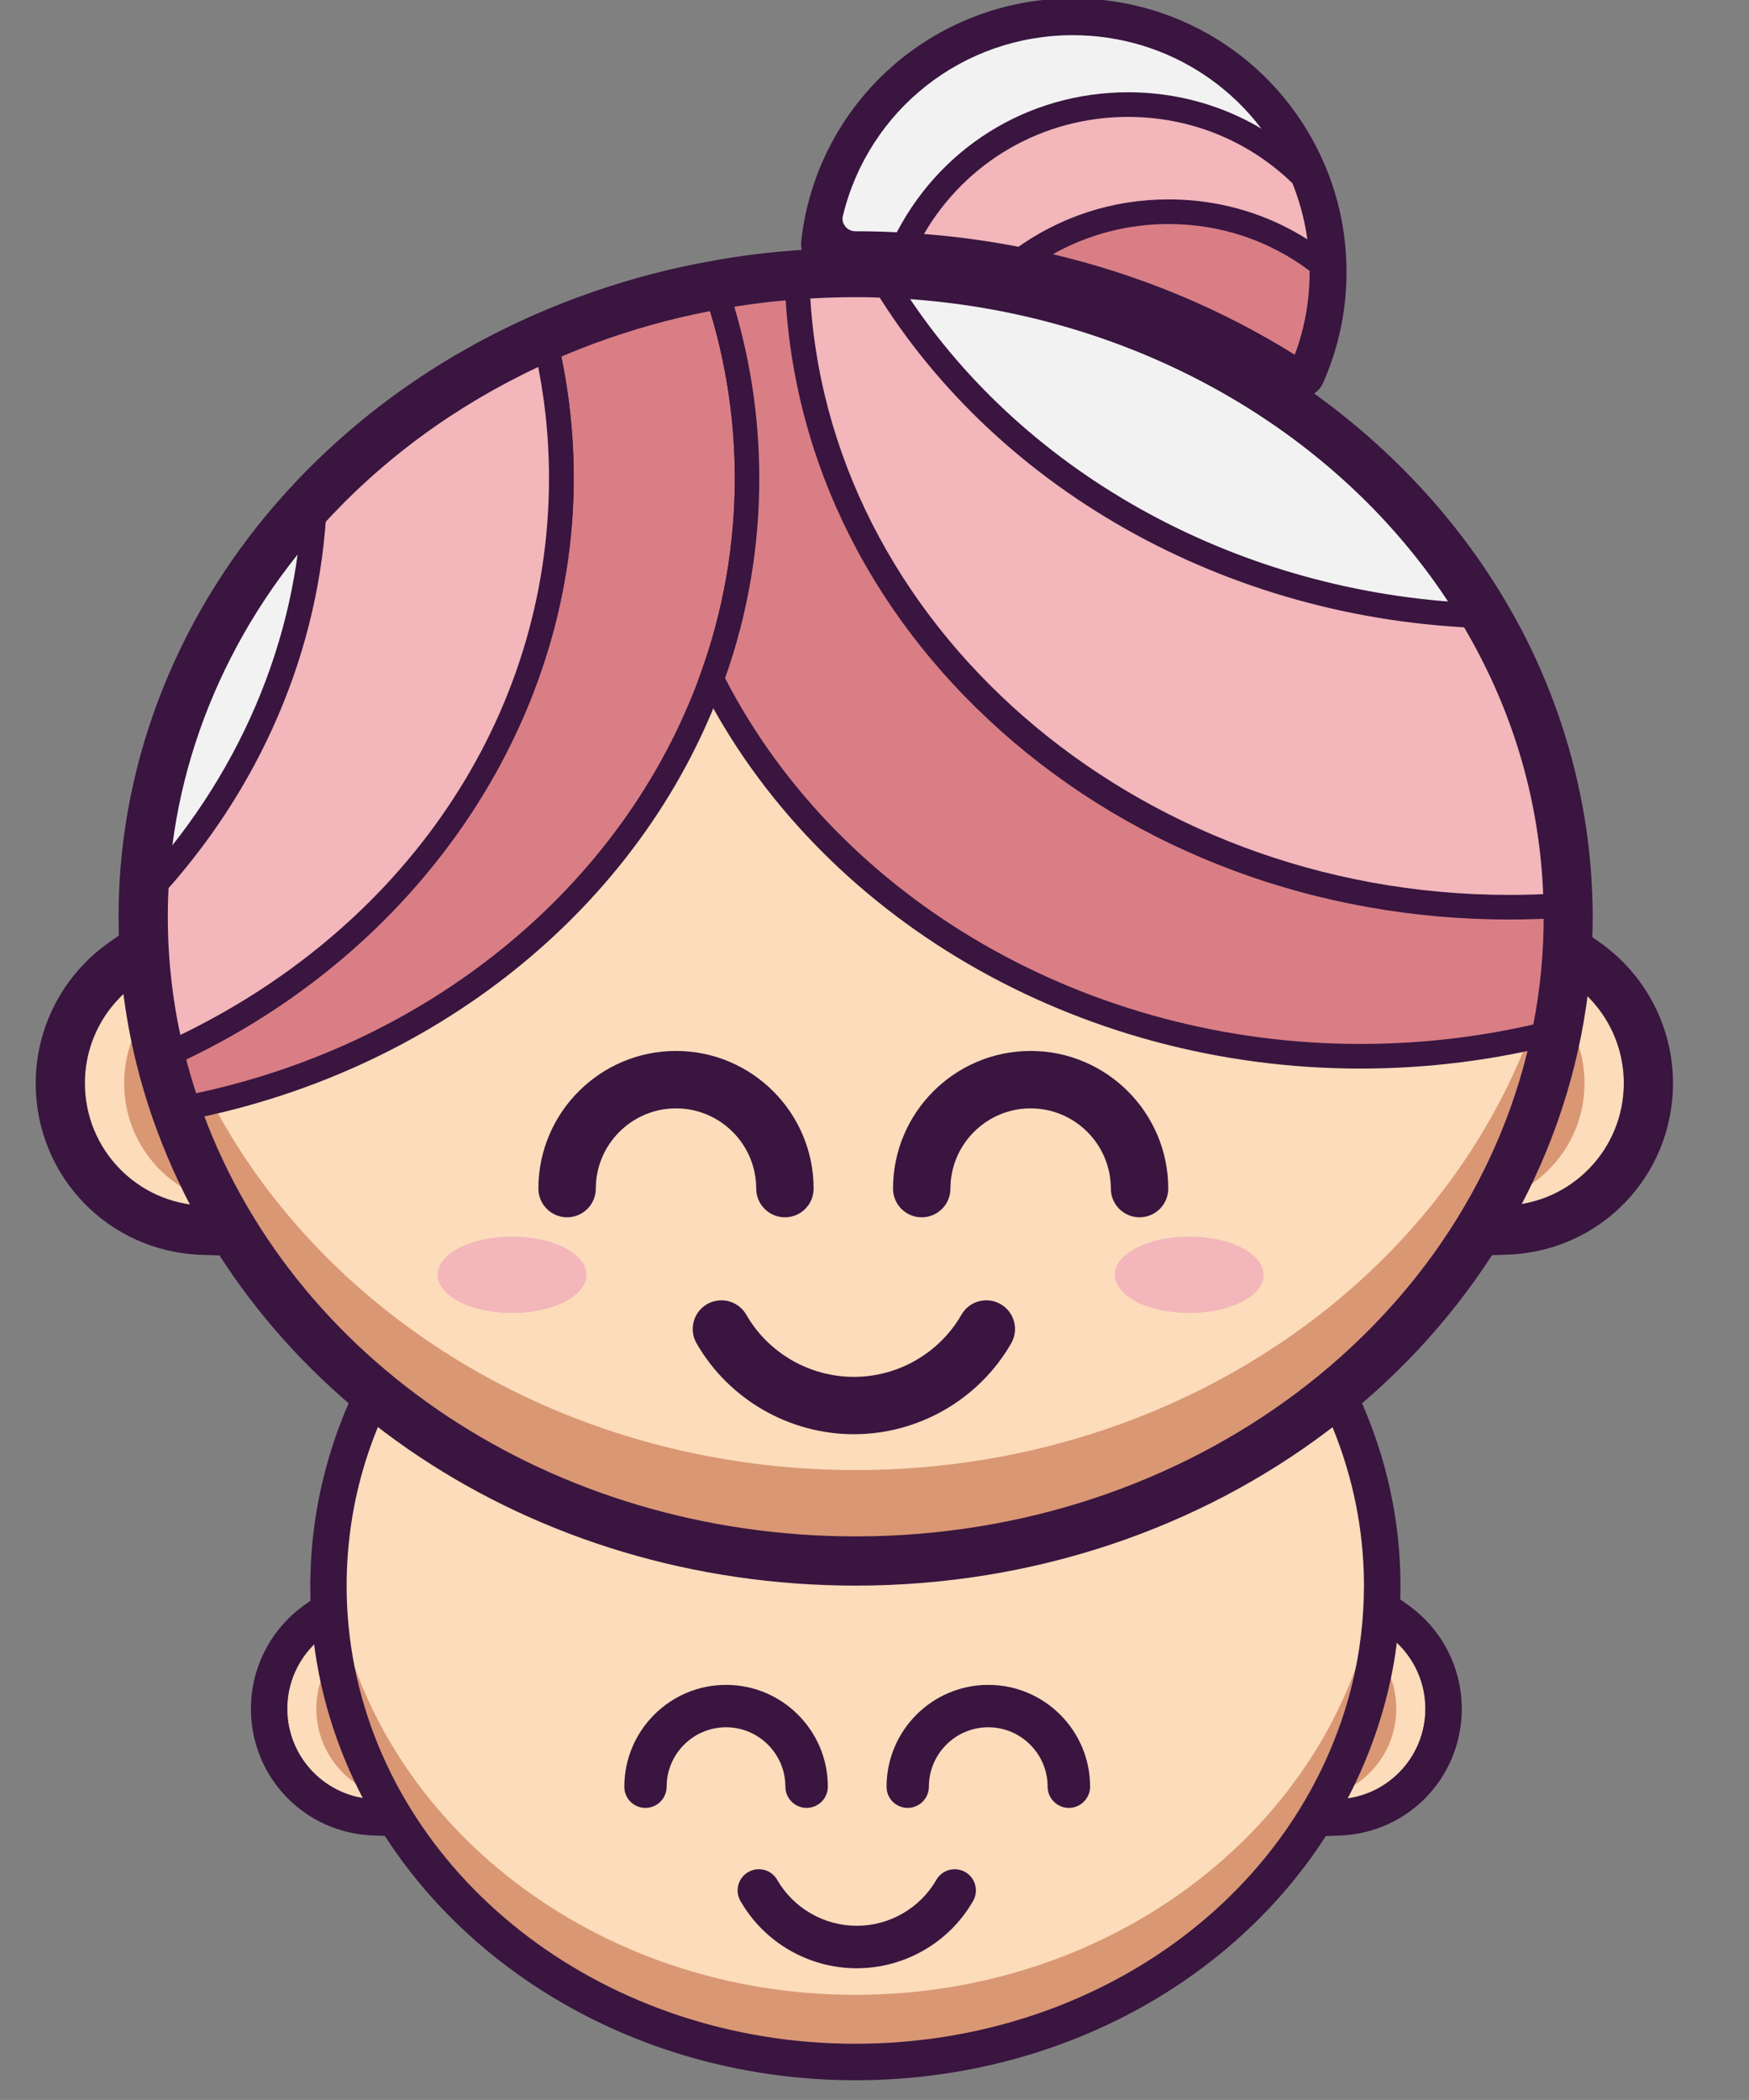 <svg xmlns="http://www.w3.org/2000/svg" xmlns:xlink="http://www.w3.org/1999/xlink" version="1.1" style="enable-background:new 0 0 291 347;" xml:space="preserve" width="222.429" height="267"><rect width="100%" height="100%" fill="#808080" stroke="none"/><rect id="backgroundrect" width="100%" height="100%" x="0" y="0" fill="none" stroke="none" class="" style=""/>
<style type="text/css">
	.st0{fill:#FCDCBA;}
	.st1{fill:#391540;}
	.st2{fill:#DA9774;}
	.st3{fill:#F2F2F2;}
	.st4{fill:#D97E85;}
	.st5{fill:#F2B6BB;}
	.st6{fill:#FFFFFF;}
	.st7{fill:#9BBF95;}
</style>

<g class="currentLayer" style=""><title>Layer 1</title><g id="svg_1" class="">
	<g id="svg_2">
		<path class="st0" d="M47.651,228.763 c-6.17,-0.21 -11.11,-5.28 -11.11,-11.51 c0,-3.88 1.93,-7.32 4.87,-9.41 C42.181,215.243 44.341,222.293 47.651,228.763 z" id="svg_3"/>
		<path class="st1" d="M41.401,207.843 c0.78,7.41 2.94,14.45 6.24,20.92 c-6.17,-0.21 -11.11,-5.28 -11.11,-11.51 C36.531,213.363 38.461,209.933 41.401,207.843 M45.181,199.493 l-6.45,4.57 c-4.27,3.03 -6.82,7.96 -6.82,13.18 c0,8.75 6.84,15.83 15.58,16.13 l7.85,0.26 l-3.57,-6.99 c-3.12,-6.1 -5.06,-12.59 -5.76,-19.3 L45.181,199.493 L45.181,199.493 z" id="svg_4"/>
	</g>
	<path class="st2" d="M41.881,211.313 c-1.05,1.73 -1.65,3.77 -1.65,5.94 c0,4.74 2.86,8.8 6.94,10.57 " id="svg_5"/>
	<g id="svg_6">
		<path class="st0" d="M170.161,228.763 c6.17,-0.21 11.11,-5.28 11.11,-11.51 c0,-3.88 -1.93,-7.32 -4.87,-9.41 C175.621,215.243 173.461,222.293 170.161,228.763 z" id="svg_7"/>
		<path class="st1" d="M176.401,207.843 c2.94,2.09 4.87,5.53 4.87,9.41 c0,6.23 -4.94,11.3 -11.11,11.51 C173.461,222.293 175.621,215.243 176.401,207.843 M172.631,199.493 l-0.83,7.86 c-0.7,6.71 -2.64,13.2 -5.76,19.3 l-3.57,6.99 l7.85,-0.26 c8.74,-0.29 15.58,-7.38 15.58,-16.13 c0,-5.22 -2.55,-10.15 -6.82,-13.18 L172.631,199.493 L172.631,199.493 z" id="svg_8"/>
	</g>
	<path class="st2" d="M170.631,227.823 c4.08,-1.76 6.94,-5.83 6.94,-10.57 c0,-2.17 -0.6,-4.21 -1.65,-5.94 " id="svg_9"/>
	<path class="st0" d="M41.771,201.603 c0,3.68 0.36,7.28 1.06,10.77 c5.63,28.31 33.02,49.8 65.95,49.8 c30.01,0 55.41,-17.84 63.95,-42.43 c0.55,-1.6 1.04,-3.24 1.45,-4.89 c1.06,-4.26 1.61,-8.7 1.61,-13.25 c0,-0.62 -0.01,-1.23 -0.03,-1.83 c-0.47,-14.34 -6.45,-27.42 -16.1,-37.58 c-5.95,-6.27 -13.29,-11.42 -21.59,-15.08 c-3.45,-1.52 -7.06,-2.77 -10.81,-3.75 c-1.71,-0.45 -3.45,-0.82 -5.21,-1.14 c-2.54,-0.47 -5.13,-0.8 -7.75,-0.99 c-1.82,-0.14 -3.66,-0.21 -5.52,-0.21 c-0.74,0 -1.48,0.01 -2.21,0.04 c-24.76,0.72 -46.14,13.6 -57.05,32.24 c-4.76,8.14 -7.54,17.38 -7.73,27.18 C41.771,200.863 41.771,201.233 41.771,201.603 z" id="svg_10"/>
	<path class="st2" d="M41.771,201.603 c0,3.68 0.36,7.28 1.06,10.77 c5.63,28.31 33.02,49.8 65.95,49.8 c30.01,0 55.41,-17.84 63.95,-42.43 c0.55,-1.6 1.04,-3.24 1.45,-4.89 c1.06,-4.26 1.61,-8.7 1.61,-13.25 c0,-0.62 -0.01,-1.23 -0.03,-1.83 c-0.02,-0.82 -0.07,-1.63 -0.14,-2.44 c-0.23,3.06 -0.72,6.07 -1.44,8.98 c-0.41,1.66 -0.89,3.29 -1.45,4.89 c-8.53,24.59 -33.93,42.43 -63.95,42.43 c-32.93,0 -60.32,-21.49 -65.95,-49.8 c-0.42,-2.12 -0.72,-4.29 -0.89,-6.47 c-0.08,1.03 -0.13,2.08 -0.15,3.14 C41.771,200.863 41.771,201.233 41.771,201.603 z" id="svg_11"/>
	<path class="st1" d="M40.561,212.833 c-0.73,-3.68 -1.1,-7.46 -1.1,-11.22 c0,-0.4 0,-0.8 0.02,-1.16 c0.19,-9.85 2.98,-19.64 8.05,-28.31 c11.63,-19.87 34.23,-32.66 58.95,-33.38 c2.66,-0.11 5.39,-0.03 7.99,0.17 c2.69,0.19 5.38,0.53 8,1.02 c1.84,0.33 3.65,0.73 5.38,1.18 c3.84,0.99 7.59,2.3 11.16,3.87 c8.57,3.77 16.09,9.02 22.33,15.6 c10.32,10.86 16.26,24.75 16.73,39.09 c0.02,0.64 0.03,1.28 0.03,1.92 c0,4.66 -0.56,9.31 -1.68,13.8 c-0.42,1.7 -0.93,3.42 -1.51,5.1 c-9.13,26.31 -35.7,43.98 -66.13,43.98 C75.201,264.493 46.511,242.763 40.561,212.833 zM106.631,143.383 c-23.17,0.68 -44.29,12.59 -55.12,31.1 c-4.74,8.1 -7.23,16.87 -7.42,26.11 c-0.01,0.34 -0.01,0.68 -0.01,1.01 c0,3.46 0.34,6.94 1.01,10.32 c5.52,27.78 32.3,47.93 63.68,47.93 c28.46,0 53.28,-16.43 61.76,-40.87 c0.54,-1.55 1,-3.13 1.39,-4.69 c1.02,-4.13 1.54,-8.4 1.54,-12.69 c0,-0.59 -0.01,-1.17 -0.03,-1.76 c-0.43,-13.21 -5.93,-26.02 -15.47,-36.06 c-5.82,-6.13 -12.83,-11.03 -20.84,-14.55 c-3.34,-1.47 -6.86,-2.69 -10.46,-3.62 c-1.62,-0.42 -3.31,-0.79 -5.05,-1.1 c-2.46,-0.46 -4.98,-0.78 -7.51,-0.95 c-1.75,-0.13 -3.55,-0.2 -5.34,-0.2 C108.071,143.343 107.361,143.353 106.631,143.383 z" id="svg_12"/>
	<path class="st1" d="M82.081,229.863 c1.49,0 2.7,-1.21 2.7,-2.7 c0,-4.16 3.39,-7.55 7.55,-7.55 c4.16,0 7.55,3.39 7.55,7.55 c0,1.49 1.21,2.7 2.7,2.7 s2.7,-1.21 2.7,-2.7 c0,-7.14 -5.81,-12.94 -12.94,-12.94 c-7.14,0 -12.94,5.81 -12.94,12.94 C79.381,228.653 80.591,229.863 82.081,229.863 z" id="svg_13"/>
	<path class="st1" d="M115.431,229.863 c1.49,0 2.7,-1.21 2.7,-2.7 c0,-4.16 3.39,-7.55 7.55,-7.55 c4.16,0 7.55,3.39 7.55,7.55 c0,1.49 1.21,2.7 2.7,2.7 c1.49,0 2.7,-1.21 2.7,-2.7 c0,-7.14 -5.81,-12.94 -12.94,-12.94 c-7.14,0 -12.94,5.81 -12.94,12.94 C112.731,228.653 113.941,229.863 115.431,229.863 z" id="svg_14"/>
	<path class="st1" d="M108.951,250.253 c6.1,0 11.77,-3.27 14.8,-8.55 c0.74,-1.29 0.3,-2.94 -0.99,-3.68 c-1.29,-0.74 -2.94,-0.3 -3.68,0.99 c-2.07,3.6 -5.95,5.84 -10.12,5.84 s-8.05,-2.24 -10.12,-5.84 c-0.74,-1.29 -2.39,-1.74 -3.68,-0.99 c-1.29,0.74 -1.74,2.39 -0.99,3.68 C97.181,246.973 102.851,250.253 108.951,250.253 z" id="svg_15"/>
	<path class="st1" d="M165.391,50.553 c-0.6,0 -1.19,-0.17 -1.7,-0.51 c-10.39,-6.76 -21.96,-11.45 -34.41,-13.94 c-4.79,-0.96 -9.66,-1.57 -14.47,-1.83 c-3.31,-0.2 -6.8,-0.23 -9.69,-0.11 c-0.92,0.03 -1.79,-0.33 -2.41,-0.99 c-0.62,-0.67 -0.92,-1.57 -0.82,-2.48 c1.95,-17.62 16.81,-30.9 34.56,-30.9 c14.09,0 26.7,8.4 32.12,21.4 c1.64,3.94 2.53,8.08 2.65,12.31 c0.02,0.36 0.02,0.72 0.02,1.08 c0,4.92 -1.01,9.67 -2.99,14.12 c-0.37,0.84 -1.09,1.46 -1.97,1.72 C165.991,50.513 165.691,50.553 165.391,50.553 zM108.821,27.843 c2.13,0 4.27,0.07 6.35,0.19 c5.08,0.27 10.25,0.92 15.34,1.94 c11.92,2.39 23.11,6.68 33.29,12.77 c0.79,-2.63 1.18,-5.36 1.18,-8.16 c0,-0.24 0,-0.49 -0.01,-0.73 c0,-0.04 -0.01,-0.08 -0.01,-0.13 c-0.09,-3.48 -0.82,-6.89 -2.17,-10.13 c-4.45,-10.66 -14.79,-17.55 -26.35,-17.55 c-13.34,0 -24.69,9.15 -27.73,21.79 C108.751,27.843 108.791,27.843 108.821,27.843 z" id="svg_16"/>
	<g id="svg_17">
		<path class="st0" d="M191.481,153.283 c8.35,-0.28 15.03,-7.14 15.03,-15.56 c0,-5.25 -2.61,-9.9 -6.59,-12.73 C198.871,135.013 195.951,144.543 191.481,153.283 z" id="svg_18"/>
		<path class="st1" d="M199.921,125.003 c3.98,2.82 6.59,7.47 6.59,12.73 c0,8.42 -6.68,15.28 -15.03,15.56 C195.951,144.543 198.871,135.013 199.921,125.003 M194.821,113.713 l-1.12,10.63 c-0.95,9.07 -3.57,17.85 -7.79,26.09 l-4.83,9.45 l10.61,-0.36 c11.82,-0.4 21.07,-9.98 21.07,-21.81 c0,-7.07 -3.45,-13.73 -9.22,-17.83 L194.821,113.713 L194.821,113.713 z" id="svg_19"/>
	</g>
	<path class="st2" d="M192.121,152.013 c5.52,-2.39 9.39,-7.88 9.39,-14.29 c0,-2.94 -0.81,-5.69 -2.23,-8.04 " id="svg_20"/>
	<g id="svg_21">
		<path class="st0" d="M25.821,153.283 c-8.35,-0.28 -15.03,-7.14 -15.03,-15.56 c0,-5.25 2.61,-9.9 6.59,-12.73 C18.431,135.013 21.351,144.543 25.821,153.283 z" id="svg_22"/>
		<path class="st1" d="M17.381,125.003 c1.05,10.02 3.97,19.54 8.44,28.29 c-8.35,-0.28 -15.03,-7.14 -15.03,-15.56 C10.791,132.473 13.391,127.823 17.381,125.003 M22.481,113.713 l-8.72,6.19 c-5.77,4.1 -9.22,10.76 -9.22,17.83 c0,11.83 9.26,21.41 21.07,21.81 l10.61,0.36 l-4.83,-9.45 c-4.22,-8.25 -6.84,-17.02 -7.79,-26.09 L22.481,113.713 L22.481,113.713 z" id="svg_23"/>
	</g>
	<path class="st2" d="M18.021,129.693 c-1.42,2.34 -2.23,5.1 -2.23,8.04 c0,6.41 3.87,11.9 9.39,14.29 " id="svg_24"/>
	<path class="st0" d="M199.431,116.563 c0,4.97 -0.49,9.84 -1.43,14.57 c-7.61,38.28 -44.65,67.34 -89.18,67.34 c-40.58,0 -74.94,-24.13 -86.47,-57.37 c-0.75,-2.17 -1.41,-4.38 -1.96,-6.62 c-1.43,-5.76 -2.18,-11.77 -2.18,-17.92 c0,-0.83 0.01,-1.66 0.04,-2.48 c0.64,-19.39 8.72,-37.08 21.77,-50.82 c8.05,-8.47 17.97,-15.45 29.19,-20.39 c4.66,-2.05 9.55,-3.75 14.61,-5.07 c2.31,-0.6 4.66,-1.12 7.05,-1.54 c3.43,-0.64 6.93,-1.08 10.48,-1.33 c2.46,-0.19 4.95,-0.28 7.46,-0.28 c1,0 2,0.01 2.99,0.05 c33.49,0.98 62.39,18.38 77.14,43.6 c6.44,11.01 10.19,23.5 10.45,36.76 C199.431,115.563 199.431,116.063 199.431,116.563 z" id="svg_25"/>
	<path class="st2" d="M199.431,116.563 c0,4.97 -0.49,9.84 -1.43,14.57 c-7.61,38.28 -44.65,67.34 -89.18,67.34 c-40.58,0 -74.94,-24.13 -86.47,-57.37 c-0.75,-2.17 -1.41,-4.38 -1.96,-6.62 c-1.43,-5.76 -2.18,-11.77 -2.18,-17.92 c0,-0.83 0.01,-1.66 0.04,-2.48 c0.03,-1.1 0.09,-2.21 0.19,-3.3 c0.31,4.14 0.97,8.2 1.95,12.14 c0.55,2.24 1.21,4.45 1.96,6.62 c11.54,33.25 45.89,57.37 86.47,57.37 c44.53,0 81.57,-29.06 89.18,-67.34 c0.57,-2.87 0.97,-5.79 1.2,-8.75 c0.11,1.4 0.18,2.81 0.21,4.24 C199.431,115.563 199.431,116.063 199.431,116.563 z" id="svg_26"/>
	<g id="svg_27">
		<path class="st3" d="M20.391,134.483 c-1.43,-5.76 -2.18,-11.77 -2.18,-17.92 c0,-0.83 0.01,-1.66 0.04,-2.48 c0.64,-19.39 8.72,-37.08 21.77,-50.82 c8.05,-8.47 17.97,-15.45 29.19,-20.39 c1.43,5.76 2.18,11.77 2.18,17.92 C71.391,93.193 50.581,121.203 20.391,134.483 z" id="svg_28"/>
		<path class="st1" d="M19.321,136.663 l-0.45,-1.8 c-1.48,-5.96 -2.22,-12.11 -2.22,-18.29 c0,-0.85 0.01,-1.7 0.04,-2.54 c0.62,-19.01 8.51,-37.42 22.2,-51.84 c8.3,-8.74 18.29,-15.72 29.7,-20.74 l1.7,-0.75 l0.45,1.8 c1.48,5.96 2.22,12.11 2.22,18.29 c0,31.76 -20.39,61.24 -51.94,75.12 L19.321,136.663 zM68.131,45.093 C57.821,49.873 48.751,56.343 41.161,64.343 c-13.17,13.86 -20.75,31.54 -21.34,49.79 c-0.03,0.81 -0.04,1.62 -0.04,2.43 c0,5.3 0.57,10.57 1.7,15.71 c29.88,-13.84 48.35,-41.07 48.35,-71.48 C69.831,55.503 69.261,50.223 68.131,45.093 z" id="svg_29"/>
	</g>
	<g id="svg_30">
		<path class="st4" d="M95.011,60.803 c0,8.91 -1.57,17.5 -4.5,25.53 c-10.05,27.72 -36.03,48.93 -68.16,54.77 c-0.75,-2.17 -1.41,-4.38 -1.96,-6.62 c30.19,-13.28 51.01,-41.29 51.01,-73.68 c0,-6.15 -0.75,-12.15 -2.18,-17.92 c4.66,-2.05 9.55,-3.75 14.61,-5.07 c2.31,-0.6 4.66,-1.12 7.05,-1.54 C93.561,44.023 95.011,52.253 95.011,60.803 z" id="svg_31"/>
		<path class="st1" d="M21.311,142.883 l-0.44,-1.27 c-0.77,-2.23 -1.44,-4.5 -2,-6.76 l-0.31,-1.28 l1.2,-0.53 c30.89,-13.58 50.07,-41.27 50.07,-72.25 c0,-5.93 -0.72,-11.83 -2.13,-17.54 l-0.32,-1.28 l1.2,-0.53 c4.74,-2.09 9.74,-3.82 14.85,-5.15 c2.31,-0.6 4.72,-1.13 7.16,-1.57 l1.31,-0.24 l0.44,1.26 c2.8,8.07 4.22,16.5 4.22,25.04 c0,8.93 -1.55,17.7 -4.6,26.07 c-10.33,28.51 -36.9,49.88 -69.35,55.77 L21.311,142.883 zM22.231,135.373 c0.35,1.32 0.74,2.63 1.17,3.94 c30.75,-6.03 55.83,-26.43 65.64,-53.51 c2.93,-8.03 4.41,-16.44 4.41,-25 c0,-7.74 -1.22,-15.38 -3.62,-22.74 c-1.91,0.37 -3.79,0.8 -5.6,1.27 c-4.52,1.17 -8.95,2.67 -13.18,4.47 c1.27,5.55 1.92,11.27 1.92,17 C72.961,92.143 53.091,121.283 22.231,135.373 z" id="svg_32"/>
	</g>
	<g id="svg_33">
		<path class="st5" d="M71.391,60.803 c0,32.39 -20.81,60.41 -51.01,73.68 c-1.43,-5.76 -2.18,-11.77 -2.18,-17.92 c0,-0.83 0.01,-1.66 0.04,-2.48 c13.05,-13.75 21.14,-31.43 21.77,-50.82 c8.05,-8.47 17.97,-15.45 29.19,-20.39 C70.641,48.643 71.391,54.653 71.391,60.803 z" id="svg_34"/>
		<path class="st1" d="M19.321,136.663 l-0.45,-1.8 c-1.48,-5.96 -2.22,-12.11 -2.22,-18.29 c0,-0.85 0.01,-1.7 0.04,-2.54 l0.02,-0.59 l0.41,-0.43 C30.281,99.143 37.861,81.453 38.461,63.213 l0.02,-0.59 l0.41,-0.43 c8.3,-8.74 18.29,-15.72 29.7,-20.74 l1.7,-0.75 l0.45,1.8 c1.48,5.96 2.22,12.11 2.22,18.29 c0,31.76 -20.39,61.24 -51.94,75.12 L19.321,136.663 zM19.791,114.733 c-0.02,0.61 -0.02,1.22 -0.02,1.84 c0,5.3 0.57,10.57 1.7,15.71 c29.88,-13.84 48.35,-41.07 48.35,-71.48 c0,-5.3 -0.57,-10.57 -1.7,-15.71 c-10.12,4.7 -19.05,11.02 -26.56,18.83 C40.801,82.523 33.091,100.523 19.791,114.733 z" id="svg_35"/>
	</g>
	<g id="svg_36">
		<path class="st4" d="M199.431,116.563 c0,4.97 -0.49,9.84 -1.43,14.57 c-7.94,2.05 -16.33,3.16 -25.01,3.16 c-36.64,0 -68.21,-19.67 -82.48,-47.96 c2.93,-8.04 4.5,-16.62 4.5,-25.53 c0,-8.55 -1.45,-16.78 -4.14,-24.52 c3.43,-0.64 6.93,-1.08 10.48,-1.33 c2.46,-0.19 4.95,-0.28 7.46,-0.28 c1,0 2,0.01 2.99,0.05 c33.49,0.98 62.39,18.38 77.14,43.6 c6.44,11.01 10.19,23.5 10.45,36.76 C199.431,115.563 199.431,116.063 199.431,116.563 z" id="svg_37"/>
		<path class="st1" d="M172.991,135.863 c-36,0 -68.92,-19.16 -83.88,-48.82 l-0.3,-0.6 l0.23,-0.64 c2.92,-8.02 4.41,-16.44 4.41,-25 c0,-8.19 -1.36,-16.27 -4.05,-24.01 l-0.6,-1.72 l1.79,-0.33 c3.5,-0.65 7.09,-1.1 10.66,-1.36 c3.47,-0.27 7.1,-0.38 10.63,-0.23 c32.91,0.96 62.97,17.96 78.43,44.37 c6.82,11.65 10.41,24.27 10.67,37.52 c0.02,0.49 0.02,1.01 0.02,1.53 c0,4.99 -0.49,10 -1.46,14.87 l-0.19,0.96 l-0.95,0.25 C190.161,134.783 181.611,135.863 172.991,135.863 zM92.211,86.223 c14.57,28.27 46.19,46.51 80.78,46.51 c8.03,0 15.98,-0.96 23.66,-2.87 c0.81,-4.37 1.21,-8.84 1.21,-13.3 c0,-0.48 0,-0.96 -0.02,-1.44 c-0.25,-12.74 -3.7,-24.85 -10.24,-36.03 c-14.92,-25.48 -43.98,-41.89 -75.84,-42.82 c-3.48,-0.15 -6.93,-0.03 -10.29,0.23 c-2.86,0.2 -5.73,0.54 -8.55,1 c2.42,7.54 3.64,15.37 3.64,23.3 C96.571,69.503 95.111,78.053 92.211,86.223 z" id="svg_38"/>
	</g>
	<g id="svg_39">
		<path class="st5" d="M199.411,115.063 c-2.46,0.19 -4.96,0.28 -7.47,0.28 c-49.48,0 -89.7,-35.85 -90.58,-80.41 c2.46,-0.19 4.95,-0.28 7.46,-0.28 c1,0 2,0.01 2.99,0.05 c33.49,0.98 62.39,18.38 77.14,43.6 C195.401,89.313 199.151,101.813 199.411,115.063 z" id="svg_40"/>
		<path class="st1" d="M191.941,116.913 c-24.3,0 -47.22,-8.48 -64.56,-23.89 c-17.36,-15.43 -27.15,-36.04 -27.59,-58.05 l-0.03,-1.48 l1.47,-0.11 c3.48,-0.27 7.11,-0.38 10.64,-0.23 c32.91,0.96 62.97,17.96 78.43,44.37 c6.82,11.65 10.41,24.27 10.67,37.52 l0.03,1.48 l-1.47,0.11 C197.041,116.813 194.491,116.913 191.941,116.913 zM102.971,36.393 c1.72,42.81 41.29,77.39 88.97,77.39 c1.97,0 3.93,-0.06 5.87,-0.18 c-0.48,-12.16 -3.91,-23.77 -10.2,-34.51 c-14.92,-25.48 -43.98,-41.89 -75.84,-42.82 C108.801,36.153 105.861,36.223 102.971,36.393 z" id="svg_41"/>
	</g>
	<g id="svg_42">
		<path class="st3" d="M188.961,78.303 c-33.49,-0.97 -62.39,-18.38 -77.14,-43.6 C145.301,35.693 174.201,53.093 188.961,78.303 z" id="svg_43"/>
		<path class="st1" d="M191.731,79.953 l-2.82,-0.08 c-32.93,-0.95 -62.99,-17.95 -78.45,-44.37 l-1.43,-2.44 l2.82,0.08 c32.93,0.96 62.99,17.96 78.45,44.37 L191.731,79.953 zM114.681,36.403 c14.84,23.31 41.75,38.47 71.42,40.21 C171.261,53.313 144.351,38.153 114.681,36.403 z" id="svg_44"/>
	</g>
	<path class="st1" d="M108.821,201.603 c-41.14,0 -77.08,-23.9 -89.43,-59.48 c-0.79,-2.27 -1.47,-4.59 -2.04,-6.89 c-1.51,-6.08 -2.27,-12.36 -2.27,-18.66 c0,-0.87 0.01,-1.74 0.04,-2.6 c0.64,-19.39 8.67,-38.16 22.63,-52.85 c8.45,-8.89 18.61,-15.99 30.2,-21.09 c4.82,-2.12 9.9,-3.88 15.09,-5.23 c2.34,-0.61 4.8,-1.15 7.28,-1.59 c3.54,-0.66 7.18,-1.12 10.82,-1.38 c3.52,-0.27 7.21,-0.38 10.8,-0.23 c33.43,0.98 63.98,18.27 79.71,45.14 c6.86,11.72 10.62,24.95 10.88,38.28 c0.02,0.47 0.02,1.02 0.02,1.56 c0,5.09 -0.5,10.2 -1.49,15.18 C193.021,172.223 154.231,201.603 108.821,201.603 zM108.821,37.783 c-2.43,0 -4.86,0.09 -7.22,0.27 c-3.42,0.24 -6.83,0.67 -10.15,1.29 c-2.34,0.42 -4.63,0.92 -6.83,1.49 c-4.87,1.26 -9.63,2.91 -14.14,4.9 c-10.83,4.77 -20.31,11.39 -28.19,19.68 c-12.9,13.58 -20.33,30.9 -20.91,48.77 c-0.03,0.8 -0.04,1.58 -0.04,2.38 c0,5.8 0.7,11.57 2.09,17.16 c0.52,2.12 1.15,4.25 1.88,6.35 c11.47,33.06 45.04,55.27 83.52,55.27 c42.43,0 78.65,-27.26 86.12,-64.82 c0.91,-4.58 1.37,-9.27 1.37,-13.96 c0,-0.46 0,-0.91 -0.02,-1.37 c-0.25,-12.5 -3.62,-24.36 -10.03,-35.31 c-14.65,-25.02 -43.21,-41.13 -74.54,-42.05 C110.731,37.793 109.781,37.783 108.821,37.783 z" id="svg_45"/>
	<path class="st1" d="M144.921,154.773 c-2.01,0 -3.65,-1.63 -3.65,-3.65 c0,-5.63 -4.58,-10.2 -10.2,-10.2 s-10.2,4.58 -10.2,10.2 c0,2.01 -1.63,3.65 -3.65,3.65 S113.571,153.143 113.571,151.123 c0,-9.65 7.85,-17.5 17.5,-17.5 s17.5,7.85 17.5,17.5 C148.571,153.143 146.931,154.773 144.921,154.773 z" id="svg_46"/>
	<path class="st1" d="M99.821,154.773 c-2.01,0 -3.65,-1.63 -3.65,-3.65 c0,-5.63 -4.58,-10.2 -10.2,-10.2 s-10.2,4.58 -10.2,10.2 c0,2.01 -1.63,3.65 -3.65,3.65 c-2.01,0 -3.65,-1.63 -3.65,-3.65 c0,-9.65 7.85,-17.5 17.5,-17.5 s17.5,7.85 17.5,17.5 C103.471,153.143 101.841,154.773 99.821,154.773 z" id="svg_47"/>
	<path class="st1" d="M108.591,182.353 c-8.24,0 -15.91,-4.43 -20.01,-11.56 c-1,-1.75 -0.4,-3.98 1.35,-4.98 c1.75,-1 3.98,-0.4 4.98,1.35 c2.8,4.87 8.04,7.9 13.68,7.9 s10.88,-3.03 13.68,-7.9 c1,-1.75 3.23,-2.35 4.98,-1.35 c1.75,1 2.35,3.23 1.35,4.98 C124.501,177.923 116.831,182.353 108.591,182.353 z" id="svg_48"/>
	<ellipse class="st5" cx="65.121" cy="162.083" rx="9.46" ry="4.86" id="svg_49"/>
	<ellipse class="st5" cx="151.241" cy="162.083" rx="9.46" ry="4.86" id="svg_50"/>
	<g id="svg_51">
		<path class="st3" d="M168.111,34.583 c0,3.16 -0.46,6.21 -1.33,9.09 c-0.58,1.94 -2.86,2.79 -4.61,1.75 c-9.69,-5.78 -20.59,-10.04 -32.29,-12.38 c-4.85,-0.97 -9.83,-1.62 -14.91,-1.89 c-2.03,-0.13 -4.09,-0.19 -6.16,-0.19 c-0.01,0 -0.03,0 -0.04,0 c-2.03,0 -3.58,-1.88 -3.1,-3.86 c3.35,-13.88 15.85,-24.19 30.77,-24.19 c13.17,0 24.46,8.04 29.23,19.48 c1.45,3.48 2.3,7.26 2.41,11.25 C168.111,33.963 168.111,34.273 168.111,34.583 z" id="svg_52"/>
		<path class="st1" d="M163.791,47.443 c-0.84,0 -1.67,-0.23 -2.41,-0.67 c-9.74,-5.81 -20.44,-9.92 -31.79,-12.19 c-4.86,-0.97 -9.81,-1.6 -14.69,-1.86 c-2,-0.12 -4.04,-0.19 -6.08,-0.19 c0,0 0,0 0,0 c-1.51,0 -2.87,-0.66 -3.78,-1.81 c-0.89,-1.13 -1.21,-2.58 -0.87,-3.97 c3.61,-14.95 16.88,-25.39 32.29,-25.39 c13.46,0 25.5,8.02 30.68,20.44 c1.57,3.77 2.42,7.75 2.53,11.81 c0.02,0.28 0.02,0.63 0.02,0.98 c0,3.25 -0.47,6.46 -1.39,9.54 c-0.41,1.38 -1.42,2.47 -2.77,2.99 C164.951,47.333 164.371,47.443 163.791,47.443 zM108.781,29.403 c2.13,0 4.24,0.06 6.29,0.19 c5.02,0.27 10.11,0.91 15.12,1.91 c11.71,2.34 22.73,6.57 32.78,12.57 c0.43,0.25 0.93,0.3 1.4,0.12 c0.26,-0.1 0.72,-0.36 0.91,-0.98 c0.84,-2.79 1.26,-5.69 1.26,-8.64 c0,-0.28 0,-0.56 -0.02,-0.83 c-0.1,-3.74 -0.87,-7.33 -2.29,-10.75 c-4.69,-11.25 -15.6,-18.52 -27.79,-18.52 c-13.95,0 -25.98,9.46 -29.25,22.99 c-0.15,0.62 0.12,1.08 0.29,1.3 C107.801,29.183 108.271,29.403 108.781,29.403 C108.781,29.403 108.781,29.403 108.781,29.403 z" id="svg_53"/>
	</g>
	<g id="svg_54">
		<path class="st5" d="M168.111,34.583 c0,4.58 -0.97,8.92 -2.72,12.84 c-10.46,-6.81 -22.49,-11.78 -35.5,-14.38 c-4.85,-0.97 -9.83,-1.62 -14.91,-1.89 c5.13,-10.57 15.96,-17.85 28.49,-17.85 c8.66,0 16.51,3.47 22.21,9.1 c1.45,3.48 2.3,7.26 2.41,11.25 C168.111,33.963 168.111,34.273 168.111,34.583 z" id="svg_55"/>
		<path class="st1" d="M166.071,49.733 l-1.53,-1 c-10.55,-6.86 -22.31,-11.63 -34.95,-14.16 c-4.86,-0.97 -9.81,-1.6 -14.69,-1.86 l-2.35,-0.13 l1.03,-2.12 c5.61,-11.56 17.06,-18.73 29.9,-18.73 c8.79,0 17.07,3.39 23.31,9.55 l0.22,0.22 l0.12,0.29 c1.57,3.77 2.42,7.75 2.53,11.81 c0.02,0.28 0.02,0.63 0.02,0.98 c0,4.7 -0.96,9.23 -2.86,13.48 L166.071,49.733 zM117.501,29.753 c4.24,0.33 8.5,0.91 12.7,1.76 c12.4,2.48 23.98,7.05 34.46,13.59 c1.26,-3.35 1.89,-6.88 1.89,-10.52 c0,-0.28 0,-0.56 -0.02,-0.83 c-0.1,-3.63 -0.83,-7.13 -2.17,-10.46 c-5.62,-5.44 -13.03,-8.43 -20.89,-8.43 C132.641,14.863 122.891,20.513 117.501,29.753 z" id="svg_56"/>
	</g>
	<g id="svg_57">
		<path class="st4" d="M168.111,34.583 c0,4.58 -0.97,8.92 -2.72,12.84 c-10.46,-6.81 -22.49,-11.78 -35.5,-14.38 c5.24,-3.85 11.7,-6.12 18.71,-6.12 c7.35,0 14.12,2.5 19.49,6.72 C168.111,33.963 168.111,34.273 168.111,34.583 z" id="svg_58"/>
		<path class="st1" d="M166.071,49.733 l-1.53,-1 c-10.55,-6.86 -22.31,-11.63 -34.95,-14.16 l-3.48,-0.7 l2.86,-2.1 c5.73,-4.2 12.51,-6.42 19.63,-6.42 c7.51,0 14.59,2.44 20.46,7.06 l0.55,0.43 l0.05,0.69 c0.02,0.35 0.02,0.69 0.02,1.04 c0,4.7 -0.96,9.23 -2.86,13.48 L166.071,49.733 zM133.901,32.323 c11.01,2.61 21.33,6.9 30.76,12.78 c1.26,-3.35 1.89,-6.88 1.89,-10.52 c0,-0.05 0,-0.1 0,-0.15 c-5.2,-3.89 -11.39,-5.95 -17.95,-5.95 C143.391,28.493 138.371,29.803 133.901,32.323 z" id="svg_59"/>
	</g>
</g></g></svg>